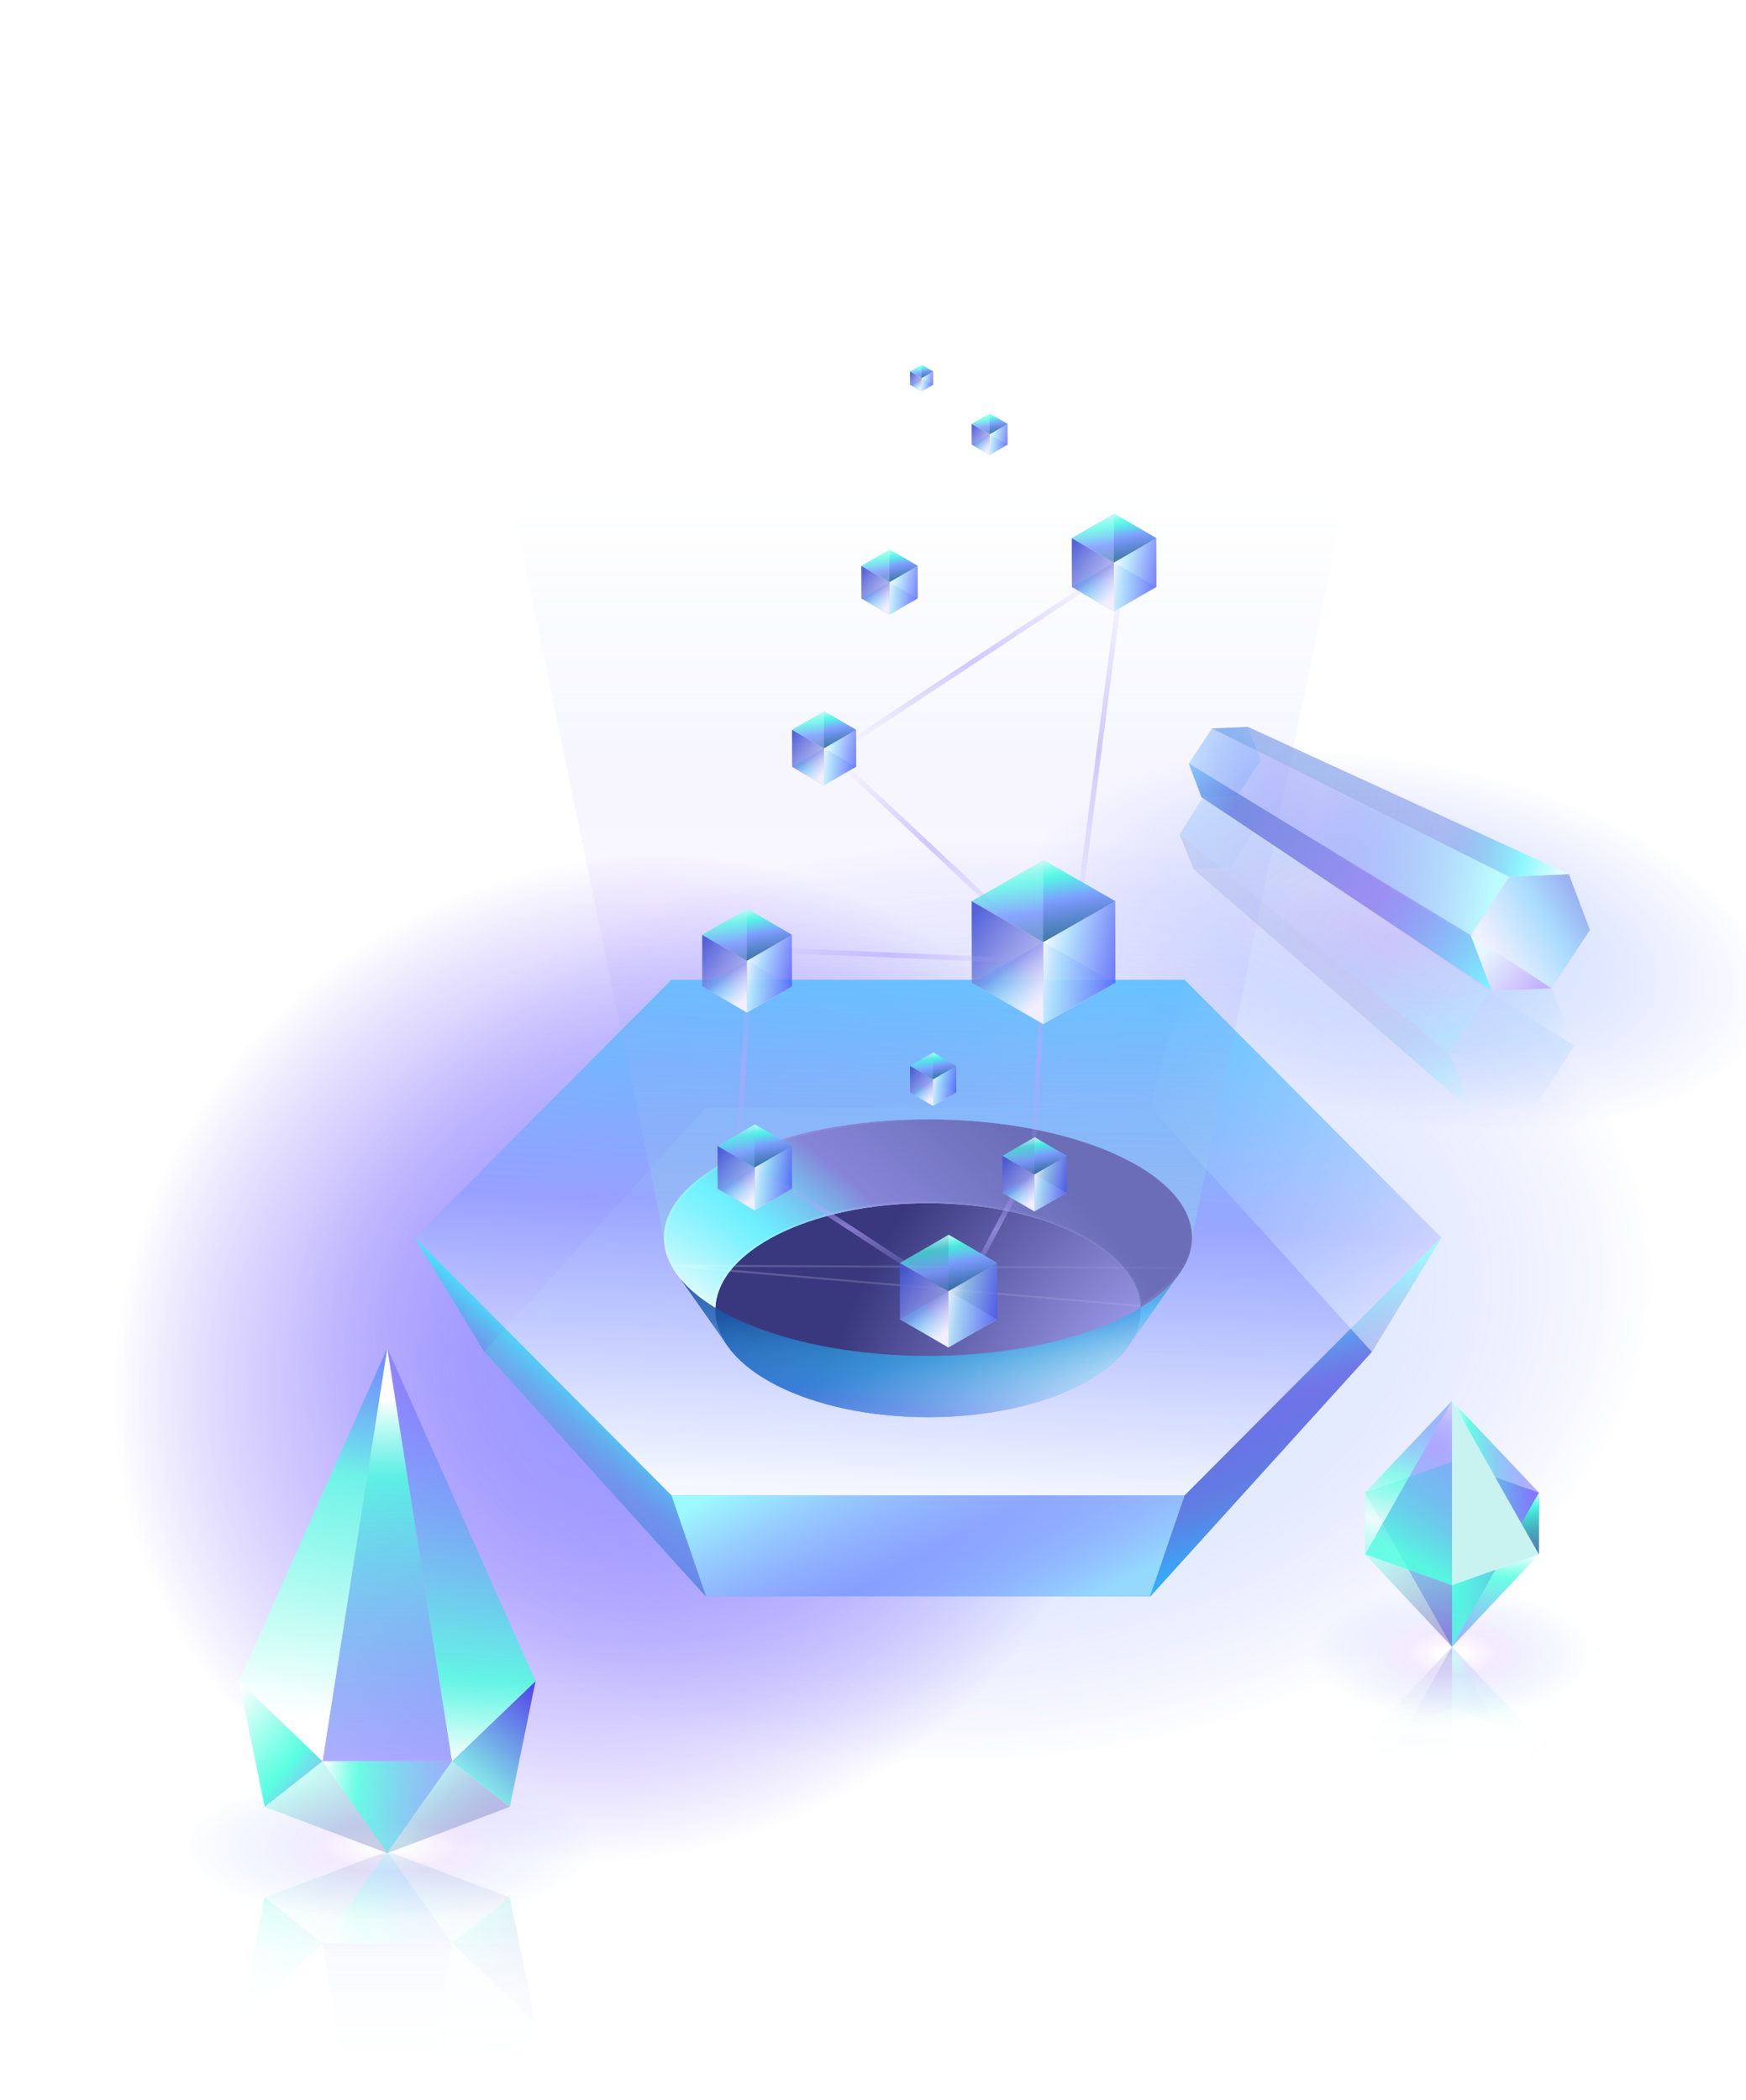 <svg width="375" height="451" viewBox="0 0 375 451" fill="none" xmlns="http://www.w3.org/2000/svg">
<g style="mix-blend-mode:multiply" opacity="0.3">
<ellipse cx="157.426" cy="157.734" rx="157.426" ry="157.734" transform="matrix(-0.784 0.62 0.866 0.5 186.241 97.663)" fill="url(#paint0_radial_787_3879)" fill-opacity="0.8"/>
</g>
<g opacity="0.2">
<path d="M319.716 212.985L311.333 226.29L316.326 238.73L329.704 237.866L338.087 224.561L333.093 212.12L319.716 212.985Z" fill="url(#paint1_linear_787_3879)"/>
<path d="M258.41 171.218L253.364 179.227L256.37 186.716L264.423 186.196L269.469 178.186L266.463 170.697L258.41 171.218Z" fill="url(#paint2_linear_787_3879)"/>
<path d="M311.339 226.289L253.375 179.227L258.421 171.218L319.722 212.982L311.339 226.289Z" fill="url(#paint3_linear_787_3879)"/>
<path d="M333.098 212.119L266.472 170.697L258.42 171.218L319.721 212.982L333.098 212.119Z" fill="url(#paint4_linear_787_3879)"/>
<path d="M319.714 212.981L338.086 224.56L333.091 212.118L319.714 212.981Z" fill="url(#paint5_linear_787_3879)"/>
<path d="M311.338 226.289L253.373 179.227L256.379 186.716L316.332 238.729L311.338 226.289Z" fill="url(#paint6_linear_787_3879)"/>
</g>
<g style="mix-blend-mode:lighten" filter="url(#filter0_f_787_3879)">
<ellipse cx="80.561" cy="38.909" rx="80.561" ry="38.909" transform="matrix(-0.982 -0.188 -0.188 0.982 387.021 178.756)" fill="url(#paint7_radial_787_3879)" fill-opacity="0.3"/>
</g>
<path d="M315.888 200.867L324.155 188.32L336.951 187.753L341.48 199.734L333.213 212.282L320.418 212.848L315.888 200.867Z" fill="url(#paint8_linear_787_3879)" fill-opacity="0.7"/>
<path d="M255.349 164.019L260.326 156.466L268.028 156.125L270.755 163.337L265.779 170.891L258.076 171.232L255.349 164.019Z" fill="url(#paint9_linear_787_3879)"/>
<path d="M324.154 188.318L260.321 156.465L255.345 164.017L315.885 200.866L324.154 188.318Z" fill="url(#paint10_linear_787_3879)"/>
<path d="M320.416 212.846L258.071 171.229L255.346 164.018L315.886 200.866L320.416 212.846Z" fill="url(#paint11_linear_787_3879)"/>
<path d="M315.885 200.866L333.213 212.28L320.416 212.846L315.885 200.866Z" fill="url(#paint12_linear_787_3879)"/>
<path d="M324.154 188.319L260.321 156.466L268.023 156.124L336.949 187.753L324.154 188.319Z" fill="url(#paint13_linear_787_3879)"/>
<g style="mix-blend-mode:lighten">
<path d="M31.645 388.522C89.326 434.849 178.521 426.421 230.868 369.699C283.216 312.976 278.892 229.438 221.211 183.111C163.53 136.785 74.334 145.212 21.987 201.935C-30.36 258.658 -26.036 342.196 31.645 388.522Z" fill="url(#paint14_radial_787_3879)" fill-opacity="0.8"/>
</g>
<g clip-path="url(#clip0_787_3879)">
<g clip-path="url(#clip1_787_3879)">
<path d="M151.657 237.789H246.982L294.645 290.374L246.982 342.969H151.647L103.985 290.374L151.657 237.789ZM199.33 304.397C224.549 304.397 245.001 294.099 245.001 281.417C245.001 268.715 224.549 258.427 199.33 258.427C174.101 258.427 153.649 268.725 153.649 281.417C153.649 294.099 174.101 304.397 199.33 304.397Z" fill="url(#paint15_linear_787_3879)"/>
<path opacity="0.9" d="M144.197 210.454H254.443L309.566 265.825L254.443 321.185H144.187L89.064 265.825L144.197 210.454ZM144.269 271.944C144.331 272.078 144.404 272.202 144.486 272.326C144.92 273.058 145.425 273.801 146.013 274.503L146.044 274.544C147.912 276.825 150.492 278.961 153.67 280.89C156.002 282.304 158.633 283.604 161.564 284.749C171.594 288.774 184.822 291.209 199.33 291.209C213.839 291.209 227.057 288.774 237.087 284.749C239.997 283.604 242.628 282.294 244.96 280.89C248.118 278.971 250.687 276.866 252.555 274.596L252.596 274.554C253.174 273.832 253.7 273.079 254.144 272.336C254.216 272.212 254.299 272.088 254.36 271.954C255.444 269.994 256.032 267.94 256.032 265.825C256.032 251.791 230.648 240.43 199.32 240.43C167.992 240.43 142.598 251.802 142.598 265.825C142.598 267.93 143.186 269.983 144.269 271.944Z" fill="url(#paint16_linear_787_3879)"/>
<path d="M254.442 321.174H144.197L151.657 342.957H246.982L254.442 321.174Z" fill="url(#paint17_linear_787_3879)"/>
<path d="M254.443 321.174L309.566 265.814L294.645 290.373L246.983 342.957L254.443 321.174Z" fill="url(#paint18_linear_787_3879)"/>
<path opacity="0.5" d="M254.443 210.454L309.566 265.814L294.645 290.373L246.983 237.789L254.443 210.454Z" fill="url(#paint19_linear_787_3879)"/>
<path d="M89.084 265.814L144.197 321.174L151.657 342.957L104.005 290.373L89.084 265.814Z" fill="url(#paint20_linear_787_3879)"/>
<path d="M153.649 281.417C153.649 294.099 174.101 304.397 199.33 304.397C224.549 304.397 245.001 294.099 245.001 281.417C245.001 268.714 224.549 258.427 199.33 258.427C174.101 258.427 153.649 268.714 153.649 281.417Z" fill="url(#paint21_radial_787_3879)"/>
<path opacity="0.45" d="M242.05 289.549C242.019 289.59 241.977 289.642 241.925 289.684L241.935 289.694L242.05 289.549Z" fill="#1C31ED"/>
<g opacity="0.8">
<path d="M146.045 274.553L155.971 288.659L156.632 289.608L156.704 289.701C163.308 298.297 179.901 304.395 199.321 304.395C218.741 304.395 235.333 298.286 241.927 289.691C241.968 289.649 242.02 289.598 242.051 289.556L242.154 289.422L242.35 289.133L252.555 274.615C250.687 276.885 248.108 279 244.961 280.909C242.629 282.323 239.997 283.623 237.087 284.769C227.057 288.793 213.829 291.228 199.331 291.228C184.823 291.228 171.604 288.793 161.564 284.769C158.634 283.623 156.002 282.313 153.67 280.909C150.492 278.959 147.923 276.833 146.045 274.553Z" fill="url(#paint22_linear_787_3879)"/>
<path d="M146.045 274.553L155.971 288.659L156.632 289.608L156.704 289.701C163.308 298.297 179.901 304.395 199.321 304.395C218.741 304.395 235.333 298.286 241.927 289.691C241.968 289.649 242.02 289.598 242.051 289.556L242.154 289.422L242.35 289.133L252.555 274.615C250.687 276.885 248.108 279 244.961 280.909C242.629 282.323 239.997 283.623 237.087 284.769C227.057 288.793 213.829 291.228 199.331 291.228C184.823 291.228 171.604 288.793 161.564 284.769C158.634 283.623 156.002 282.313 153.67 280.909C150.492 278.959 147.923 276.833 146.045 274.553Z" fill="url(#paint23_linear_787_3879)" fill-opacity="0.6"/>
</g>
<path d="M142.597 265.813C142.597 267.929 143.175 269.982 144.269 271.943C144.331 272.077 144.403 272.201 144.486 272.325C144.909 273.057 145.414 273.8 146.013 274.502L146.044 274.543C147.912 276.834 150.481 278.949 153.649 280.879C154.216 268.424 174.441 258.415 199.32 258.415C224.188 258.415 244.413 268.424 244.98 280.879C248.128 278.97 250.687 276.865 252.554 274.595L252.606 274.543C253.184 273.831 253.71 273.078 254.154 272.325C254.226 272.201 254.309 272.077 254.37 271.943C255.454 269.982 256.032 267.929 256.032 265.813C256.032 251.78 230.648 240.419 199.32 240.419C167.992 240.419 142.597 251.78 142.597 265.813Z" fill="url(#paint24_radial_787_3879)"/>
<path d="M144.456 271.848L144.452 271.841C143.374 269.908 142.807 267.889 142.807 265.813C142.807 262.373 144.363 259.08 147.207 256.069C150.053 253.057 154.18 250.335 159.296 248.045C169.528 243.465 183.678 240.629 199.32 240.629C214.961 240.629 229.109 243.465 239.338 248.045C244.453 250.335 248.579 253.057 251.423 256.069C254.267 259.08 255.822 262.373 255.822 265.813C255.822 267.889 255.255 269.908 254.187 271.841L254.183 271.848L254.18 271.855C254.141 271.941 254.094 272.017 254.042 272.103C254.02 272.139 253.997 272.177 253.973 272.218M144.456 271.848L254.154 272.325M144.456 271.848L144.459 271.855C144.516 271.977 144.582 272.091 144.66 272.208L144.661 272.208L144.667 272.22C145.085 272.943 145.583 273.675 146.172 274.366L146.173 274.366L146.181 274.376L146.209 274.414C147.999 276.608 150.445 278.647 153.461 280.517C153.926 274.316 159.169 268.783 167.275 264.788C175.546 260.712 186.855 258.205 199.32 258.205C211.779 258.205 223.086 260.712 231.356 264.788C239.461 268.783 244.704 274.316 245.169 280.518M144.456 271.848L245.169 280.518M253.973 272.218C253.973 272.219 253.973 272.219 253.973 272.219L254.154 272.325M253.973 272.218C253.973 272.218 253.973 272.218 253.973 272.218L254.154 272.325M253.973 272.218C253.537 272.959 253.019 273.701 252.45 274.403M254.154 272.325C253.71 273.078 253.184 273.831 252.606 274.543M252.45 274.403L252.458 274.395L252.606 274.543M252.45 274.403L252.406 274.446L252.399 274.454L252.392 274.462C250.602 276.637 248.165 278.666 245.169 280.518M252.45 274.403C252.448 274.405 252.445 274.408 252.443 274.411L252.606 274.543M252.606 274.543L245.169 280.518" stroke="url(#paint25_linear_787_3879)" stroke-opacity="0.2" stroke-width="0.419"/>
</g>
<path d="M94.824 34.736L142.597 265.713C142.597 251.679 167.991 240.318 199.319 240.318C230.647 240.318 256.031 251.679 256.031 265.713L303.804 34.736H94.824Z" fill="url(#paint26_linear_787_3879)"/>
<path d="M170.082 255.38L162.129 250.753L154.12 255.38L162.073 260.007L170.082 255.38Z" fill="url(#paint27_linear_787_3879)" fill-opacity="0.7"/>
<path d="M162.072 250.753L162.097 259.959L170.105 255.332L170.081 246.134L162.072 250.753Z" fill="url(#paint28_linear_787_3879)" fill-opacity="0.9"/>
<path d="M162.073 250.753L154.12 246.134L154.144 255.332L162.097 259.959L162.073 250.753Z" fill="url(#paint29_linear_787_3879)"/>
<path d="M162.073 250.753L154.12 246.134L154.144 255.332L162.097 259.959L162.073 250.753Z" fill="url(#paint30_radial_787_3879)"/>
<path d="M162.073 250.753L154.12 246.134L154.144 255.332L162.097 259.959L162.073 250.753Z" fill="url(#paint31_linear_787_3879)"/>
<path d="M162.073 250.753L154.12 246.134L154.144 255.332L162.097 259.959L162.073 250.753Z" fill="#AA8CFF" fill-opacity="0.15"/>
<path d="M170.082 246.134L162.129 241.507L154.12 246.134L162.073 250.753L170.082 246.134Z" fill="url(#paint32_linear_787_3879)"/>
<path d="M170.082 246.134L162.129 241.507L162.073 246.134V250.753L170.082 246.134Z" fill="url(#paint33_linear_787_3879)"/>
<path d="M219.164 254.185L208.691 274.03" stroke="url(#paint34_linear_787_3879)" stroke-width="1.08" stroke-linecap="round"/>
<path d="M198.217 274.028L166.246 253.082" stroke="url(#paint35_linear_787_3879)" stroke-width="1.08" stroke-linecap="round"/>
<path d="M214.172 283.387L203.752 277.324L193.257 283.387L203.678 289.45L214.172 283.387Z" fill="url(#paint36_linear_787_3879)" fill-opacity="0.7"/>
<path d="M203.678 277.325L203.709 289.388L214.204 283.324L214.172 271.272L203.678 277.325Z" fill="url(#paint37_linear_787_3879)" fill-opacity="0.9"/>
<path d="M203.677 277.325L193.257 271.272L193.288 283.324L203.709 289.388L203.677 277.325Z" fill="url(#paint38_linear_787_3879)"/>
<path d="M203.677 277.325L193.257 271.272L193.288 283.324L203.709 289.388L203.677 277.325Z" fill="url(#paint39_radial_787_3879)"/>
<path d="M203.677 277.325L193.257 271.272L193.288 283.324L203.709 289.388L203.677 277.325Z" fill="url(#paint40_linear_787_3879)"/>
<path d="M203.677 277.325L193.257 271.272L193.288 283.324L203.709 289.388L203.677 277.325Z" fill="#AA8CFF" fill-opacity="0.15"/>
<path d="M214.172 271.272L203.752 265.209L193.257 271.272L203.678 277.324L214.172 271.272Z" fill="url(#paint41_linear_787_3879)"/>
<path d="M214.172 271.272L203.752 265.209L203.678 271.272V277.324L214.172 271.272Z" fill="url(#paint42_linear_787_3879)"/>
<path d="M229.065 256.222L222.21 252.233L215.305 256.222L222.161 260.211L229.065 256.222Z" fill="url(#paint43_linear_787_3879)" fill-opacity="0.7"/>
<path d="M222.161 252.234L222.182 260.17L229.086 256.181L229.065 248.252L222.161 252.234Z" fill="url(#paint44_linear_787_3879)" fill-opacity="0.9"/>
<path d="M222.161 252.234L215.305 248.252L215.326 256.181L222.182 260.17L222.161 252.234Z" fill="url(#paint45_linear_787_3879)"/>
<path d="M222.161 252.234L215.305 248.252L215.326 256.181L222.182 260.17L222.161 252.234Z" fill="url(#paint46_radial_787_3879)"/>
<path d="M222.161 252.234L215.305 248.252L215.326 256.181L222.182 260.17L222.161 252.234Z" fill="url(#paint47_linear_787_3879)"/>
<path d="M222.161 252.234L215.305 248.252L215.326 256.181L222.182 260.17L222.161 252.234Z" fill="#AA8CFF" fill-opacity="0.15"/>
<path d="M229.065 248.252L222.21 244.263L215.305 248.252L222.161 252.234L229.065 248.252Z" fill="url(#paint48_linear_787_3879)"/>
<path d="M229.065 248.252L222.21 244.263L222.161 248.252V252.234L229.065 248.252Z" fill="url(#paint49_linear_787_3879)"/>
<path d="M240.664 125.748L231.293 197.959" stroke="url(#paint50_linear_787_3879)" stroke-width="1.08" stroke-linecap="round"/>
<path d="M248.353 126.1L239.303 120.835L230.189 126.1L239.239 131.365L248.353 126.1Z" fill="url(#paint51_linear_787_3879)" fill-opacity="0.7"/>
<path d="M239.239 120.835L239.266 131.311L248.38 126.046L248.352 115.579L239.239 120.835Z" fill="url(#paint52_linear_787_3879)" fill-opacity="0.9"/>
<path d="M239.239 120.835L230.189 115.579L230.217 126.046L239.266 131.311L239.239 120.835Z" fill="url(#paint53_linear_787_3879)"/>
<path d="M239.239 120.835L230.189 115.579L230.217 126.046L239.266 131.311L239.239 120.835Z" fill="url(#paint54_radial_787_3879)"/>
<path d="M239.239 120.835L230.189 115.579L230.217 126.046L239.266 131.311L239.239 120.835Z" fill="url(#paint55_linear_787_3879)"/>
<path d="M239.239 120.835L230.189 115.579L230.217 126.046L239.266 131.311L239.239 120.835Z" fill="#AA8CFF" fill-opacity="0.15"/>
<path d="M248.353 115.579L239.303 110.314L230.189 115.579L239.239 120.835L248.353 115.579Z" fill="url(#paint56_linear_787_3879)"/>
<path d="M248.353 115.579L239.303 110.314L239.239 115.579V120.835L248.353 115.579Z" fill="url(#paint57_linear_787_3879)"/>
<path d="M160.735 211.741L158.53 248.673" stroke="url(#paint58_linear_787_3879)" stroke-width="1.08" stroke-linecap="round"/>
<path d="M224.125 208.984L221.921 248.121" stroke="url(#paint59_linear_787_3879)" stroke-width="1.08" stroke-linecap="round"/>
<path d="M216.959 197.959L181.129 164.334" stroke="url(#paint60_linear_787_3879)" stroke-width="1.08" stroke-linecap="round"/>
<path d="M236.252 124.095L181.13 160.476" stroke="url(#paint61_linear_787_3879)" stroke-width="1.08" stroke-linecap="round"/>
<path d="M205.369 234.684L200.433 231.812L195.462 234.684L200.398 237.556L205.369 234.684Z" fill="url(#paint62_linear_787_3879)" fill-opacity="0.7"/>
<path d="M200.398 231.812L200.413 237.526L205.384 234.655L205.369 228.946L200.398 231.812Z" fill="url(#paint63_linear_787_3879)" fill-opacity="0.9"/>
<path d="M200.398 231.812L195.461 228.946L195.476 234.655L200.413 237.526L200.398 231.812Z" fill="url(#paint64_linear_787_3879)"/>
<path d="M200.398 231.812L195.461 228.946L195.476 234.655L200.413 237.526L200.398 231.812Z" fill="url(#paint65_radial_787_3879)"/>
<path d="M200.398 231.812L195.461 228.946L195.476 234.655L200.413 237.526L200.398 231.812Z" fill="url(#paint66_linear_787_3879)"/>
<path d="M200.398 231.812L195.461 228.946L195.476 234.655L200.413 237.526L200.398 231.812Z" fill="#AA8CFF" fill-opacity="0.15"/>
<path d="M205.369 228.945L200.433 226.073L195.462 228.945L200.398 231.812L205.369 228.945Z" fill="url(#paint67_linear_787_3879)"/>
<path d="M205.369 228.945L200.433 226.073L200.398 228.945V231.812L205.369 228.945Z" fill="url(#paint68_linear_787_3879)"/>
<path d="M239.513 211.185L224.156 202.361L208.691 211.185L224.048 220.008L239.513 211.185Z" fill="url(#paint69_linear_787_3879)" fill-opacity="0.7"/>
<path d="M224.048 202.362L224.094 219.917L239.56 211.094L239.513 193.554L224.048 202.362Z" fill="url(#paint70_linear_787_3879)" fill-opacity="0.9"/>
<path d="M224.047 202.362L208.69 193.554L208.737 211.094L224.094 219.917L224.047 202.362Z" fill="url(#paint71_linear_787_3879)"/>
<path d="M224.047 202.362L208.69 193.554L208.737 211.094L224.094 219.917L224.047 202.362Z" fill="url(#paint72_radial_787_3879)"/>
<path d="M224.047 202.362L208.69 193.554L208.737 211.094L224.094 219.917L224.047 202.362Z" fill="url(#paint73_linear_787_3879)"/>
<path d="M224.047 202.362L208.69 193.554L208.737 211.094L224.094 219.917L224.047 202.362Z" fill="#AA8CFF" fill-opacity="0.15"/>
<path d="M239.513 193.553L224.156 184.73L208.691 193.553L224.048 202.361L239.513 193.553Z" fill="url(#paint74_linear_787_3879)"/>
<path d="M239.513 193.553L224.156 184.73L224.048 193.553V202.361L239.513 193.553Z" fill="url(#paint75_linear_787_3879)"/>
<path d="M183.865 164.718L177.009 160.73L170.105 164.718L176.961 168.707L183.865 164.718Z" fill="url(#paint76_linear_787_3879)" fill-opacity="0.7"/>
<path d="M176.961 160.73L176.981 168.666L183.886 164.677L183.865 156.748L176.961 160.73Z" fill="url(#paint77_linear_787_3879)" fill-opacity="0.9"/>
<path d="M176.961 160.73L170.105 156.748L170.126 164.677L176.981 168.666L176.961 160.73Z" fill="url(#paint78_linear_787_3879)"/>
<path d="M176.961 160.73L170.105 156.748L170.126 164.677L176.981 168.666L176.961 160.73Z" fill="url(#paint79_radial_787_3879)"/>
<path d="M176.961 160.73L170.105 156.748L170.126 164.677L176.981 168.666L176.961 160.73Z" fill="url(#paint80_linear_787_3879)"/>
<path d="M176.961 160.73L170.105 156.748L170.126 164.677L176.981 168.666L176.961 160.73Z" fill="#AA8CFF" fill-opacity="0.15"/>
<path d="M183.865 156.748L177.009 152.759L170.105 156.748L176.961 160.73L183.865 156.748Z" fill="url(#paint81_linear_787_3879)"/>
<path d="M183.865 156.748L177.009 152.759L176.961 156.748V160.73L183.865 156.748Z" fill="url(#paint82_linear_787_3879)"/>
<path d="M197.097 128.557L191.064 125.046L184.988 128.557L191.021 132.067L197.097 128.557Z" fill="url(#paint83_linear_787_3879)" fill-opacity="0.7"/>
<path d="M191.021 125.047L191.04 132.03L197.115 128.52L197.097 121.543L191.021 125.047Z" fill="url(#paint84_linear_787_3879)" fill-opacity="0.9"/>
<path d="M191.021 125.047L184.988 121.543L185.006 128.52L191.04 132.03L191.021 125.047Z" fill="url(#paint85_linear_787_3879)"/>
<path d="M191.021 125.047L184.988 121.543L185.006 128.52L191.04 132.03L191.021 125.047Z" fill="url(#paint86_radial_787_3879)"/>
<path d="M191.021 125.047L184.988 121.543L185.006 128.52L191.04 132.03L191.021 125.047Z" fill="url(#paint87_linear_787_3879)"/>
<path d="M191.021 125.047L184.988 121.543L185.006 128.52L191.04 132.03L191.021 125.047Z" fill="#AA8CFF" fill-opacity="0.15"/>
<path d="M197.097 121.542L191.064 118.032L184.988 121.542L191.021 125.046L197.097 121.542Z" fill="url(#paint88_linear_787_3879)"/>
<path d="M197.097 121.542L191.064 118.032L191.021 121.542V125.046L197.097 121.542Z" fill="url(#paint89_linear_787_3879)"/>
<path d="M216.397 95.513L212.558 93.279L208.692 95.513L212.531 97.747L216.397 95.513Z" fill="url(#paint90_linear_787_3879)" fill-opacity="0.7"/>
<path d="M212.531 93.279L212.543 97.724L216.409 95.49L216.398 91.049L212.531 93.279Z" fill="url(#paint91_linear_787_3879)" fill-opacity="0.9"/>
<path d="M212.531 93.279L208.692 91.049L208.704 95.49L212.543 97.724L212.531 93.279Z" fill="url(#paint92_linear_787_3879)"/>
<path d="M212.531 93.279L208.692 91.049L208.704 95.49L212.543 97.724L212.531 93.279Z" fill="url(#paint93_radial_787_3879)"/>
<path d="M212.531 93.279L208.692 91.049L208.704 95.49L212.543 97.724L212.531 93.279Z" fill="url(#paint94_linear_787_3879)"/>
<path d="M212.531 93.279L208.692 91.049L208.704 95.49L212.543 97.724L212.531 93.279Z" fill="#AA8CFF" fill-opacity="0.15"/>
<path d="M216.397 91.049L212.558 88.816L208.692 91.049L212.531 93.279L216.397 91.049Z" fill="url(#paint95_linear_787_3879)"/>
<path d="M216.397 91.049L212.558 88.816L212.531 91.049V93.279L216.397 91.049Z" fill="url(#paint96_linear_787_3879)"/>
<path d="M200.415 82.648L197.947 81.212L195.461 82.648L197.93 84.084L200.415 82.648Z" fill="url(#paint97_linear_787_3879)" fill-opacity="0.7"/>
<path d="M197.929 81.212L197.937 84.069L200.422 82.633L200.415 79.779L197.929 81.212Z" fill="url(#paint98_linear_787_3879)" fill-opacity="0.9"/>
<path d="M197.93 81.212L195.461 79.779L195.469 82.633L197.937 84.069L197.93 81.212Z" fill="url(#paint99_linear_787_3879)"/>
<path d="M197.93 81.212L195.461 79.779L195.469 82.633L197.937 84.069L197.93 81.212Z" fill="url(#paint100_radial_787_3879)"/>
<path d="M197.93 81.212L195.461 79.779L195.469 82.633L197.937 84.069L197.93 81.212Z" fill="url(#paint101_linear_787_3879)"/>
<path d="M197.93 81.212L195.461 79.779L195.469 82.633L197.937 84.069L197.93 81.212Z" fill="#AA8CFF" fill-opacity="0.15"/>
<path d="M200.415 79.779L197.947 78.343L195.461 79.779L197.93 81.212L200.415 79.779Z" fill="url(#paint102_linear_787_3879)"/>
<path d="M200.415 79.779L197.947 78.343L197.93 79.779V81.212L200.415 79.779Z" fill="url(#paint103_linear_787_3879)"/>
<path d="M216.96 206.228L165.145 204.023" stroke="url(#paint104_linear_787_3879)" stroke-width="1.08" stroke-linecap="round"/>
<path d="M170.077 211.946L160.479 206.362L150.813 211.946L160.411 217.53L170.077 211.946Z" fill="url(#paint105_linear_787_3879)" fill-opacity="0.7"/>
<path d="M160.41 206.362L160.44 217.472L170.105 211.888L170.076 200.787L160.41 206.362Z" fill="url(#paint106_linear_787_3879)" fill-opacity="0.9"/>
<path d="M160.41 206.362L150.812 200.787L150.841 211.888L160.439 217.472L160.41 206.362Z" fill="url(#paint107_linear_787_3879)"/>
<path d="M160.41 206.362L150.812 200.787L150.841 211.888L160.439 217.472L160.41 206.362Z" fill="url(#paint108_radial_787_3879)"/>
<path d="M160.41 206.362L150.812 200.787L150.841 211.888L160.439 217.472L160.41 206.362Z" fill="url(#paint109_linear_787_3879)"/>
<path d="M160.41 206.362L150.812 200.787L150.841 211.888L160.439 217.472L160.41 206.362Z" fill="#AA8CFF" fill-opacity="0.15"/>
<path d="M170.077 200.787L160.479 195.203L150.813 200.787L160.411 206.362L170.077 200.787Z" fill="url(#paint110_linear_787_3879)"/>
<path d="M170.077 200.787L160.479 195.203L160.411 200.787V206.362L170.077 200.787Z" fill="url(#paint111_linear_787_3879)"/>
</g>
<mask id="mask0_787_3879" style="mask-type:alpha" maskUnits="userSpaceOnUse" x="51" y="397" width="65" height="54">
<rect opacity="0.5" width="63.698" height="52.715" transform="matrix(-1 0 0 1 115.034 397.827)" fill="url(#paint112_linear_787_3879)"/>
</mask>
<g mask="url(#mask0_787_3879)">
<path d="M97.085 417.361L69.269 417.361L83.178 397.609L97.085 417.361Z" fill="url(#paint113_linear_787_3879)"/>
<path d="M97.085 417.367L69.269 417.367L83.178 506.093L97.085 417.367Z" fill="url(#paint114_linear_787_3879)"/>
<path d="M56.863 407.558L69.271 417.361L83.181 397.609L56.863 407.558Z" fill="url(#paint115_linear_787_3879)" fill-opacity="0.5"/>
<path d="M109.502 407.558L97.094 417.361L83.184 397.609L109.502 407.558Z" fill="url(#paint116_linear_787_3879)" fill-opacity="0.5"/>
<path d="M56.865 407.562L69.273 417.365L51.334 434.563L56.865 407.562Z" fill="url(#paint117_linear_787_3879)"/>
<path d="M109.499 407.562L97.091 417.365L115.03 434.563L109.499 407.562Z" fill="url(#paint118_linear_787_3879)"/>
<path d="M83.183 506.095L69.273 417.368L51.334 434.566L83.183 506.095Z" fill="url(#paint119_linear_787_3879)"/>
<path d="M83.185 506.095L97.095 417.368L115.034 434.566L83.185 506.095Z" fill="url(#paint120_linear_787_3879)"/>
</g>
<g style="mix-blend-mode:lighten" opacity="0.3">
<ellipse cx="44.588" cy="15.924" rx="44.588" ry="15.924" transform="matrix(-1 0 0 1 128.268 380.669)" fill="url(#paint121_radial_787_3879)" fill-opacity="0.6"/>
</g>
<path d="M97.085 378.277L69.269 378.277L83.178 398.029L97.085 378.277Z" fill="url(#paint122_linear_787_3879)"/>
<path d="M97.085 378.272L69.269 378.272L83.178 289.546L97.085 378.272Z" fill="url(#paint123_linear_787_3879)"/>
<path d="M56.864 388.08L69.272 378.277L83.182 398.029L56.864 388.08Z" fill="url(#paint124_linear_787_3879)" fill-opacity="0.5"/>
<path d="M109.502 388.08L97.094 378.277L83.184 398.029L109.502 388.08Z" fill="url(#paint125_linear_787_3879)" fill-opacity="0.5"/>
<path d="M56.865 388.077L69.273 378.275L51.334 361.076L56.865 388.077Z" fill="url(#paint126_linear_787_3879)"/>
<path d="M109.499 388.077L97.091 378.275L115.03 361.076L109.499 388.077Z" fill="url(#paint127_linear_787_3879)"/>
<path d="M83.183 289.544L69.273 378.271L51.334 361.073L83.183 289.544Z" fill="url(#paint128_linear_787_3879)"/>
<path d="M83.185 289.544L97.095 378.271L115.034 361.073L83.185 289.544Z" fill="url(#paint129_linear_787_3879)"/>
<mask id="mask1_787_3879" style="mask-type:alpha" maskUnits="userSpaceOnUse" x="293" y="353" width="38" height="32">
<rect opacity="0.5" width="37.334" height="30.897" transform="matrix(-1 0 0 1 330.522 353.666)" fill="url(#paint130_linear_787_3879)"/>
</mask>
<g mask="url(#mask1_787_3879)">
<path d="M311.863 353.684V366.928L293.196 373.55L311.863 353.684Z" fill="url(#paint131_linear_787_3879)" fill-opacity="0.5"/>
<path d="M311.855 353.684V366.928L330.522 373.55L311.855 353.684Z" fill="url(#paint132_linear_787_3879)"/>
<path opacity="0.8" d="M311.855 353.678V393.411L330.522 386.789L311.855 353.678Z" fill="url(#paint133_linear_787_3879)"/>
<path opacity="0.6" d="M311.862 353.678V393.411L293.195 386.789L311.862 353.678Z" fill="url(#paint134_linear_787_3879)"/>
<path d="M311.862 406.51V366.922L293.195 373.544L311.862 406.51Z" fill="url(#paint135_linear_787_3879)"/>
<path d="M311.855 406.51V366.922L330.522 373.544L311.855 406.51Z" fill="#C9F3F1"/>
<path d="M311.855 406.51L330.522 386.788V373.544L311.855 406.51Z" fill="url(#paint136_linear_787_3879)"/>
<path opacity="0.8" d="M311.862 406.51L293.195 386.788V373.544L311.862 406.51Z" fill="url(#paint137_linear_787_3879)"/>
<path d="M326.783 380.152L330.522 386.787V373.543L326.783 380.152Z" fill="url(#paint138_linear_787_3879)"/>
</g>
<g style="mix-blend-mode:lighten" opacity="0.3">
<ellipse cx="30.254" cy="14.376" rx="30.254" ry="14.376" transform="matrix(-1 0 0 1 342.109 340.786)" fill="url(#paint139_radial_787_3879)" fill-opacity="0.6"/>
</g>
<path d="M311.859 353.715V340.471L293.192 333.849L311.859 353.715Z" fill="url(#paint140_linear_787_3879)" fill-opacity="0.5"/>
<path d="M311.851 353.715V340.471L330.518 333.849L311.851 353.715Z" fill="url(#paint141_linear_787_3879)"/>
<path opacity="0.8" d="M311.851 353.723V313.99L330.518 320.612L311.851 353.723Z" fill="url(#paint142_linear_787_3879)"/>
<path opacity="0.6" d="M311.859 353.723V313.99L293.192 320.612L311.859 353.723Z" fill="url(#paint143_linear_787_3879)"/>
<path d="M311.859 300.889V340.477L293.192 333.855L311.859 300.889Z" fill="url(#paint144_linear_787_3879)"/>
<path d="M311.851 300.889V340.477L330.519 333.855L311.851 300.889Z" fill="#C9F3F1"/>
<path d="M311.872 300.889L330.54 320.611V333.855L311.872 300.889Z" fill="url(#paint145_linear_787_3879)"/>
<path opacity="0.8" d="M311.859 300.889L293.192 320.611V333.855L311.859 300.889Z" fill="url(#paint146_linear_787_3879)"/>
<path d="M326.779 327.247L330.518 320.612V333.856L326.779 327.247Z" fill="url(#paint147_linear_787_3879)"/>
<defs>
<filter id="filter0_f_787_3879" x="210.31" y="149.904" width="180.544" height="103.846" filterUnits="userSpaceOnUse" color-interpolation-filters="sRGB">
<feFlood flood-opacity="0" result="BackgroundImageFix"/>
<feBlend mode="normal" in="SourceGraphic" in2="BackgroundImageFix" result="shape"/>
<feGaussianBlur stdDeviation="5.402" result="effect1_foregroundBlur_787_3879"/>
</filter>
<radialGradient id="paint0_radial_787_3879" cx="0" cy="0" r="1" gradientUnits="userSpaceOnUse" gradientTransform="translate(157.426 168.914) rotate(81.031) scale(125.303 125.309)">
<stop offset="0.073" stop-color="white"/>
<stop offset="0.508" stop-color="#73A2FF" stop-opacity="0.9"/>
<stop offset="1" stop-color="#0E26FF" stop-opacity="0"/>
</radialGradient>
<linearGradient id="paint1_linear_787_3879" x1="321.323" y1="240.88" x2="323.31" y2="211.808" gradientUnits="userSpaceOnUse">
<stop stop-color="white"/>
<stop offset="0.51" stop-color="#96CDFF"/>
<stop offset="1" stop-color="#4AC9FF"/>
</linearGradient>
<linearGradient id="paint2_linear_787_3879" x1="256.37" y1="186.716" x2="266.463" y2="170.697" gradientUnits="userSpaceOnUse">
<stop stop-color="#8DEBFF"/>
<stop offset="1" stop-color="#5484FF"/>
</linearGradient>
<linearGradient id="paint3_linear_787_3879" x1="268.415" y1="152.506" x2="314.645" y2="220.425" gradientUnits="userSpaceOnUse">
<stop offset="0.094" stop-color="#2FB4FF"/>
<stop offset="0.484" stop-color="#181EAD" stop-opacity="0.4"/>
<stop offset="0.999" stop-color="#40F4FF"/>
</linearGradient>
<linearGradient id="paint4_linear_787_3879" x1="257.796" y1="170.034" x2="333.099" y2="212.118" gradientUnits="userSpaceOnUse">
<stop stop-color="#2FB4FF"/>
<stop offset="0.163" stop-color="#1C348A" stop-opacity="0.8"/>
<stop offset="0.615" stop-color="#2D18AD" stop-opacity="0.6"/>
<stop offset="1" stop-color="#40F4FF"/>
</linearGradient>
<linearGradient id="paint5_linear_787_3879" x1="337.956" y1="221.351" x2="319.714" y2="212.981" gradientUnits="userSpaceOnUse">
<stop stop-color="white"/>
<stop offset="1" stop-color="#8AEAFF" stop-opacity="0"/>
</linearGradient>
<linearGradient id="paint6_linear_787_3879" x1="268.414" y1="152.506" x2="325.061" y2="234.129" gradientUnits="userSpaceOnUse">
<stop stop-color="#124593" stop-opacity="0.7"/>
<stop offset="0.694" stop-color="#1C348A" stop-opacity="0.5"/>
<stop offset="0.88" stop-color="#40F4FF"/>
<stop offset="1" stop-color="white"/>
</linearGradient>
<radialGradient id="paint7_radial_787_3879" cx="0" cy="0" r="1" gradientUnits="userSpaceOnUse" gradientTransform="translate(80.561 38.909) rotate(90) scale(38.909 80.561)">
<stop offset="0.042" stop-color="#9773FF"/>
<stop offset="0.5" stop-color="#739AFF" stop-opacity="0.8"/>
<stop offset="1" stop-color="#6978FF" stop-opacity="0"/>
</radialGradient>
<linearGradient id="paint8_linear_787_3879" x1="341.577" y1="185.373" x2="310.11" y2="204.808" gradientUnits="userSpaceOnUse">
<stop stop-color="#686FE0"/>
<stop offset="0.396" stop-color="#96D9FF"/>
<stop offset="0.776" stop-color="#FCFBFF"/>
<stop offset="1" stop-color="#4AC9FF"/>
</linearGradient>
<linearGradient id="paint9_linear_787_3879" x1="268.028" y1="156.125" x2="258.076" y2="171.232" gradientUnits="userSpaceOnUse">
<stop stop-color="#CBF6FF"/>
<stop offset="1" stop-color="#93B1FF"/>
</linearGradient>
<linearGradient id="paint10_linear_787_3879" x1="243.009" y1="180.101" x2="320.357" y2="193.509" gradientUnits="userSpaceOnUse">
<stop offset="0.094" stop-color="#CEEDFF"/>
<stop offset="0.484" stop-color="#7B80F5" stop-opacity="0.4"/>
<stop offset="0.999" stop-color="#BDFBFF"/>
</linearGradient>
<linearGradient id="paint11_linear_787_3879" x1="254.069" y1="163.942" x2="320.416" y2="212.846" gradientUnits="userSpaceOnUse">
<stop stop-color="#8AD5FF"/>
<stop offset="0.177" stop-color="#617CDB" stop-opacity="0.8"/>
<stop offset="0.615" stop-color="#7C6AEF" stop-opacity="0.6"/>
<stop offset="1" stop-color="#7CF7FF"/>
</linearGradient>
<linearGradient id="paint12_linear_787_3879" x1="330.369" y1="213.433" x2="315.885" y2="200.866" gradientUnits="userSpaceOnUse">
<stop stop-color="#C4AFFF"/>
<stop offset="0.746" stop-color="#E6F5FF"/>
<stop offset="1" stop-color="#E9FBFF"/>
</linearGradient>
<linearGradient id="paint13_linear_787_3879" x1="243.009" y1="180.102" x2="336.394" y2="197.164" gradientUnits="userSpaceOnUse">
<stop stop-color="#73A1E7" stop-opacity="0.7"/>
<stop offset="0.694" stop-color="#6D87E2" stop-opacity="0.5"/>
<stop offset="0.88" stop-color="#8DF8FF"/>
<stop offset="1" stop-color="white"/>
</linearGradient>
<radialGradient id="paint14_radial_787_3879" cx="0" cy="0" r="1" gradientUnits="userSpaceOnUse" gradientTransform="translate(133.831 291.762) rotate(48.222) scale(105.353 112.1)">
<stop offset="0.073" stop-color="#8785FF"/>
<stop offset="1" stop-color="#3E0EFF" stop-opacity="0"/>
</radialGradient>
<linearGradient id="paint15_linear_787_3879" x1="199.315" y1="237.789" x2="199.315" y2="342.969" gradientUnits="userSpaceOnUse">
<stop stop-color="#C1F4FF"/>
<stop offset="1" stop-color="#7A9FFF"/>
</linearGradient>
<linearGradient id="paint16_linear_787_3879" x1="142.819" y1="317.944" x2="148.605" y2="200.41" gradientUnits="userSpaceOnUse">
<stop stop-color="white"/>
<stop offset="0.51" stop-color="#96A0FF"/>
<stop offset="1" stop-color="#4AC9FF"/>
</linearGradient>
<linearGradient id="paint17_linear_787_3879" x1="214.203" y1="360.663" x2="184.665" y2="304.581" gradientUnits="userSpaceOnUse">
<stop offset="0.094" stop-color="#95D9FF"/>
<stop offset="0.484" stop-color="#989CFF" stop-opacity="0.4"/>
<stop offset="0.999" stop-color="#9DF9FF"/>
</linearGradient>
<linearGradient id="paint18_linear_787_3879" x1="278.146" y1="331.449" x2="261.46" y2="285.054" gradientUnits="userSpaceOnUse">
<stop stop-color="#2FB4FF"/>
<stop offset="0.287" stop-color="#5673DB" stop-opacity="0.8"/>
<stop offset="0.615" stop-color="#5540D7" stop-opacity="0.6"/>
<stop offset="1" stop-color="#40F4FF"/>
</linearGradient>
<linearGradient id="paint19_linear_787_3879" x1="299.917" y1="290.373" x2="226.879" y2="261.745" gradientUnits="userSpaceOnUse">
<stop stop-color="white"/>
<stop offset="1" stop-color="#8AEAFF" stop-opacity="0"/>
</linearGradient>
<linearGradient id="paint20_linear_787_3879" x1="111.399" y1="351.017" x2="150.394" y2="306.442" gradientUnits="userSpaceOnUse">
<stop stop-color="#2C65BB" stop-opacity="0.7"/>
<stop offset="0.637" stop-color="#5A75D8" stop-opacity="0.5"/>
<stop offset="0.856" stop-color="#40F4FF"/>
<stop offset="1" stop-color="white"/>
</linearGradient>
<radialGradient id="paint21_radial_787_3879" cx="0" cy="0" r="1" gradientUnits="userSpaceOnUse" gradientTransform="translate(245.883 301.363) rotate(-151.684) scale(65.76 99.219)">
<stop stop-color="#B0AEFF"/>
<stop offset="1" stop-color="#39387E"/>
</radialGradient>
<linearGradient id="paint22_linear_787_3879" x1="149.212" y1="284.61" x2="156.582" y2="317.329" gradientUnits="userSpaceOnUse">
<stop stop-color="#0A3892"/>
<stop offset="0.536" stop-color="#29B2ED" stop-opacity="0.8"/>
<stop offset="0.968" stop-color="white"/>
</linearGradient>
<linearGradient id="paint23_linear_787_3879" x1="167.541" y1="305.912" x2="172.352" y2="275.021" gradientUnits="userSpaceOnUse">
<stop offset="0.235" stop-color="#4383FF"/>
<stop offset="1" stop-color="#43FFF4" stop-opacity="0"/>
</linearGradient>
<radialGradient id="paint24_radial_787_3879" cx="0" cy="0" r="1" gradientUnits="userSpaceOnUse" gradientTransform="translate(149.832 284.379) rotate(-49.783) scale(83.096 193.371)">
<stop stop-color="white"/>
<stop offset="0.298" stop-color="#56F5FF" stop-opacity="0.74"/>
<stop offset="0.538" stop-color="#8684D8"/>
<stop offset="0.914" stop-color="#6B6EB7"/>
</radialGradient>
<linearGradient id="paint25_linear_787_3879" x1="164.673" y1="276.861" x2="184.968" y2="232.286" gradientUnits="userSpaceOnUse">
<stop stop-color="white"/>
<stop offset="1" stop-color="white" stop-opacity="0"/>
</linearGradient>
<linearGradient id="paint26_linear_787_3879" x1="199.524" y1="41.841" x2="199.524" y2="311.576" gradientUnits="userSpaceOnUse">
<stop stop-color="#84B5FF" stop-opacity="0"/>
<stop offset="0.24" stop-color="#84A6FF" stop-opacity="0"/>
<stop offset="0.438" stop-color="#8684FF" stop-opacity="0.07"/>
<stop offset="0.589" stop-color="#AB84FF" stop-opacity="0.07"/>
<stop offset="0.889" stop-color="#84FFD3" stop-opacity="0.42"/>
<stop offset="1" stop-color="#EBDBFF" stop-opacity="0.56"/>
</linearGradient>
<linearGradient id="paint27_linear_787_3879" x1="160.448" y1="248.96" x2="162.198" y2="259.299" gradientUnits="userSpaceOnUse">
<stop stop-color="#6587FF"/>
<stop offset="1" stop-color="#D8E0FF" stop-opacity="0.9"/>
</linearGradient>
<linearGradient id="paint28_linear_787_3879" x1="169.951" y1="255.362" x2="161.387" y2="253.713" gradientUnits="userSpaceOnUse">
<stop offset="0.034" stop-color="#4B5CFA" stop-opacity="0.8"/>
<stop offset="0.698" stop-color="#A6E2FC" stop-opacity="0.8"/>
<stop offset="1" stop-color="white"/>
</linearGradient>
<linearGradient id="paint29_linear_787_3879" x1="153.862" y1="248.176" x2="167.152" y2="257.747" gradientUnits="userSpaceOnUse">
<stop stop-color="#324BCC" stop-opacity="0.9"/>
<stop offset="1" stop-color="white" stop-opacity="0.63"/>
</linearGradient>
<radialGradient id="paint30_radial_787_3879" cx="0" cy="0" r="1" gradientUnits="userSpaceOnUse" gradientTransform="translate(157.979 262.963) rotate(-90) scale(10.321 6.251)">
<stop stop-color="#00F0FF"/>
<stop offset="1" stop-color="#00F0FF" stop-opacity="0"/>
</radialGradient>
<linearGradient id="paint31_linear_787_3879" x1="160.788" y1="258.278" x2="157.598" y2="253.952" gradientUnits="userSpaceOnUse">
<stop stop-color="white"/>
<stop offset="1" stop-color="white" stop-opacity="0"/>
</linearGradient>
<linearGradient id="paint32_linear_787_3879" x1="154.12" y1="241.507" x2="156.034" y2="254.829" gradientUnits="userSpaceOnUse">
<stop stop-color="white"/>
<stop offset="0.25" stop-color="#46F9E3" stop-opacity="0.69"/>
<stop offset="0.512" stop-color="#7C99FF" stop-opacity="0.869"/>
<stop offset="1" stop-color="#0F5D76" stop-opacity="0.6"/>
</linearGradient>
<linearGradient id="paint33_linear_787_3879" x1="154.731" y1="241.856" x2="156.646" y2="252.969" gradientUnits="userSpaceOnUse">
<stop stop-color="white"/>
<stop offset="0.25" stop-color="#46F9E3" stop-opacity="0.69"/>
<stop offset="0.495" stop-color="#7C99FF" stop-opacity="0.869"/>
<stop offset="1" stop-color="#0F5D76" stop-opacity="0.6"/>
</linearGradient>
<linearGradient id="paint34_linear_787_3879" x1="208.691" y1="274.03" x2="208.827" y2="253.332" gradientUnits="userSpaceOnUse">
<stop stop-color="#B7A6FF" stop-opacity="0"/>
<stop offset="0.484" stop-color="#B7A6FF" stop-opacity="0.59"/>
<stop offset="1" stop-color="#B7A6FF" stop-opacity="0"/>
</linearGradient>
<linearGradient id="paint35_linear_787_3879" x1="166.246" y1="253.082" x2="166.296" y2="274.929" gradientUnits="userSpaceOnUse">
<stop stop-color="#B7A6FF" stop-opacity="0"/>
<stop offset="0.484" stop-color="#B7A6FF" stop-opacity="0.59"/>
<stop offset="1" stop-color="#B7A6FF" stop-opacity="0"/>
</linearGradient>
<linearGradient id="paint36_linear_787_3879" x1="201.549" y1="274.976" x2="203.843" y2="288.523" gradientUnits="userSpaceOnUse">
<stop stop-color="#6587FF"/>
<stop offset="1" stop-color="#D8E0FF" stop-opacity="0.9"/>
</linearGradient>
<linearGradient id="paint37_linear_787_3879" x1="214.002" y1="283.365" x2="202.78" y2="281.204" gradientUnits="userSpaceOnUse">
<stop offset="0.034" stop-color="#4B5CFA" stop-opacity="0.8"/>
<stop offset="0.698" stop-color="#A6E2FC" stop-opacity="0.8"/>
<stop offset="1" stop-color="white"/>
</linearGradient>
<linearGradient id="paint38_linear_787_3879" x1="192.919" y1="273.948" x2="210.334" y2="286.49" gradientUnits="userSpaceOnUse">
<stop stop-color="#324BCC" stop-opacity="0.9"/>
<stop offset="1" stop-color="white" stop-opacity="0.63"/>
</linearGradient>
<radialGradient id="paint39_radial_787_3879" cx="0" cy="0" r="1" gradientUnits="userSpaceOnUse" gradientTransform="translate(198.314 293.324) rotate(-90) scale(13.524 8.191)">
<stop stop-color="#00F0FF"/>
<stop offset="1" stop-color="#00F0FF" stop-opacity="0"/>
</radialGradient>
<linearGradient id="paint40_linear_787_3879" x1="201.995" y1="287.185" x2="197.814" y2="281.517" gradientUnits="userSpaceOnUse">
<stop stop-color="white"/>
<stop offset="1" stop-color="white" stop-opacity="0"/>
</linearGradient>
<linearGradient id="paint41_linear_787_3879" x1="193.257" y1="265.209" x2="195.765" y2="282.666" gradientUnits="userSpaceOnUse">
<stop stop-color="white"/>
<stop offset="0.25" stop-color="#46F9E3" stop-opacity="0.69"/>
<stop offset="0.512" stop-color="#7C99FF" stop-opacity="0.869"/>
<stop offset="1" stop-color="#0F5D76" stop-opacity="0.6"/>
</linearGradient>
<linearGradient id="paint42_linear_787_3879" x1="194.057" y1="265.667" x2="196.567" y2="280.228" gradientUnits="userSpaceOnUse">
<stop stop-color="white"/>
<stop offset="0.25" stop-color="#46F9E3" stop-opacity="0.69"/>
<stop offset="0.495" stop-color="#7C99FF" stop-opacity="0.869"/>
<stop offset="1" stop-color="#0F5D76" stop-opacity="0.6"/>
</linearGradient>
<linearGradient id="paint43_linear_787_3879" x1="220.76" y1="250.688" x2="222.27" y2="259.601" gradientUnits="userSpaceOnUse">
<stop stop-color="#6587FF"/>
<stop offset="1" stop-color="#D8E0FF" stop-opacity="0.9"/>
</linearGradient>
<linearGradient id="paint44_linear_787_3879" x1="228.953" y1="256.207" x2="221.57" y2="254.786" gradientUnits="userSpaceOnUse">
<stop offset="0.034" stop-color="#4B5CFA" stop-opacity="0.8"/>
<stop offset="0.698" stop-color="#A6E2FC" stop-opacity="0.8"/>
<stop offset="1" stop-color="white"/>
</linearGradient>
<linearGradient id="paint45_linear_787_3879" x1="215.083" y1="250.013" x2="226.54" y2="258.263" gradientUnits="userSpaceOnUse">
<stop stop-color="#324BCC" stop-opacity="0.9"/>
<stop offset="1" stop-color="white" stop-opacity="0.63"/>
</linearGradient>
<radialGradient id="paint46_radial_787_3879" cx="0" cy="0" r="1" gradientUnits="userSpaceOnUse" gradientTransform="translate(218.632 262.76) rotate(-90) scale(8.897 5.389)">
<stop stop-color="#00F0FF"/>
<stop offset="1" stop-color="#00F0FF" stop-opacity="0"/>
</radialGradient>
<linearGradient id="paint47_linear_787_3879" x1="221.054" y1="258.721" x2="218.303" y2="254.992" gradientUnits="userSpaceOnUse">
<stop stop-color="white"/>
<stop offset="1" stop-color="white" stop-opacity="0"/>
</linearGradient>
<linearGradient id="paint48_linear_787_3879" x1="215.305" y1="244.263" x2="216.955" y2="255.748" gradientUnits="userSpaceOnUse">
<stop stop-color="white"/>
<stop offset="0.25" stop-color="#46F9E3" stop-opacity="0.69"/>
<stop offset="0.512" stop-color="#7C99FF" stop-opacity="0.869"/>
<stop offset="1" stop-color="#0F5D76" stop-opacity="0.6"/>
</linearGradient>
<linearGradient id="paint49_linear_787_3879" x1="215.832" y1="244.564" x2="217.483" y2="254.144" gradientUnits="userSpaceOnUse">
<stop stop-color="white"/>
<stop offset="0.25" stop-color="#46F9E3" stop-opacity="0.69"/>
<stop offset="0.495" stop-color="#7C99FF" stop-opacity="0.869"/>
<stop offset="1" stop-color="#0F5D76" stop-opacity="0.6"/>
</linearGradient>
<linearGradient id="paint50_linear_787_3879" x1="231.293" y1="197.959" x2="233.316" y2="122.696" gradientUnits="userSpaceOnUse">
<stop stop-color="#B7A6FF" stop-opacity="0"/>
<stop offset="0.484" stop-color="#B7A6FF" stop-opacity="0.59"/>
<stop offset="1" stop-color="#B7A6FF" stop-opacity="0"/>
</linearGradient>
<linearGradient id="paint51_linear_787_3879" x1="237.39" y1="118.795" x2="239.382" y2="130.56" gradientUnits="userSpaceOnUse">
<stop stop-color="#6587FF"/>
<stop offset="1" stop-color="#D8E0FF" stop-opacity="0.9"/>
</linearGradient>
<linearGradient id="paint52_linear_787_3879" x1="248.204" y1="126.08" x2="238.459" y2="124.204" gradientUnits="userSpaceOnUse">
<stop offset="0.034" stop-color="#4B5CFA" stop-opacity="0.8"/>
<stop offset="0.698" stop-color="#A6E2FC" stop-opacity="0.8"/>
<stop offset="1" stop-color="white"/>
</linearGradient>
<linearGradient id="paint53_linear_787_3879" x1="229.895" y1="117.903" x2="245.019" y2="128.794" gradientUnits="userSpaceOnUse">
<stop stop-color="#324BCC" stop-opacity="0.9"/>
<stop offset="1" stop-color="white" stop-opacity="0.63"/>
</linearGradient>
<radialGradient id="paint54_radial_787_3879" cx="0" cy="0" r="1" gradientUnits="userSpaceOnUse" gradientTransform="translate(234.581 134.729) rotate(-90) scale(11.745 7.113)">
<stop stop-color="#00F0FF"/>
<stop offset="1" stop-color="#00F0FF" stop-opacity="0"/>
</radialGradient>
<linearGradient id="paint55_linear_787_3879" x1="237.777" y1="129.398" x2="234.146" y2="124.476" gradientUnits="userSpaceOnUse">
<stop stop-color="white"/>
<stop offset="1" stop-color="white" stop-opacity="0"/>
</linearGradient>
<linearGradient id="paint56_linear_787_3879" x1="230.189" y1="110.314" x2="232.367" y2="125.474" gradientUnits="userSpaceOnUse">
<stop stop-color="white"/>
<stop offset="0.25" stop-color="#46F9E3" stop-opacity="0.69"/>
<stop offset="0.512" stop-color="#7C99FF" stop-opacity="0.869"/>
<stop offset="1" stop-color="#0F5D76" stop-opacity="0.6"/>
</linearGradient>
<linearGradient id="paint57_linear_787_3879" x1="230.884" y1="110.711" x2="233.063" y2="123.357" gradientUnits="userSpaceOnUse">
<stop stop-color="white"/>
<stop offset="0.25" stop-color="#46F9E3" stop-opacity="0.69"/>
<stop offset="0.495" stop-color="#7C99FF" stop-opacity="0.869"/>
<stop offset="1" stop-color="#0F5D76" stop-opacity="0.6"/>
</linearGradient>
<linearGradient id="paint58_linear_787_3879" x1="158.53" y1="248.673" x2="160.773" y2="210.283" gradientUnits="userSpaceOnUse">
<stop stop-color="#B7A6FF" stop-opacity="0"/>
<stop offset="0.484" stop-color="#B7A6FF" stop-opacity="0.59"/>
<stop offset="1" stop-color="#B7A6FF" stop-opacity="0"/>
</linearGradient>
<linearGradient id="paint59_linear_787_3879" x1="221.921" y1="248.121" x2="224.438" y2="207.456" gradientUnits="userSpaceOnUse">
<stop stop-color="#B7A6FF" stop-opacity="0"/>
<stop offset="0.484" stop-color="#B7A6FF" stop-opacity="0.59"/>
<stop offset="1" stop-color="#B7A6FF" stop-opacity="0"/>
</linearGradient>
<linearGradient id="paint60_linear_787_3879" x1="181.129" y1="164.334" x2="217.577" y2="199.287" gradientUnits="userSpaceOnUse">
<stop stop-color="#B7A6FF" stop-opacity="0"/>
<stop offset="0.484" stop-color="#B7A6FF" stop-opacity="0.59"/>
<stop offset="1" stop-color="#B7A6FF" stop-opacity="0"/>
</linearGradient>
<linearGradient id="paint61_linear_787_3879" x1="181.13" y1="160.476" x2="181.217" y2="122.53" gradientUnits="userSpaceOnUse">
<stop stop-color="#B7A6FF" stop-opacity="0"/>
<stop offset="0.484" stop-color="#B7A6FF" stop-opacity="0.59"/>
<stop offset="1" stop-color="#B7A6FF" stop-opacity="0"/>
</linearGradient>
<linearGradient id="paint62_linear_787_3879" x1="199.39" y1="230.7" x2="200.476" y2="237.117" gradientUnits="userSpaceOnUse">
<stop stop-color="#6587FF"/>
<stop offset="1" stop-color="#D8E0FF" stop-opacity="0.9"/>
</linearGradient>
<linearGradient id="paint63_linear_787_3879" x1="205.288" y1="234.674" x2="199.973" y2="233.65" gradientUnits="userSpaceOnUse">
<stop offset="0.034" stop-color="#4B5CFA" stop-opacity="0.8"/>
<stop offset="0.698" stop-color="#A6E2FC" stop-opacity="0.8"/>
<stop offset="1" stop-color="white"/>
</linearGradient>
<linearGradient id="paint64_linear_787_3879" x1="195.301" y1="230.213" x2="203.551" y2="236.154" gradientUnits="userSpaceOnUse">
<stop stop-color="#324BCC" stop-opacity="0.9"/>
<stop offset="1" stop-color="white" stop-opacity="0.63"/>
</linearGradient>
<radialGradient id="paint65_radial_787_3879" cx="0" cy="0" r="1" gradientUnits="userSpaceOnUse" gradientTransform="translate(197.857 239.391) rotate(-90) scale(6.406 3.88)">
<stop stop-color="#00F0FF"/>
<stop offset="1" stop-color="#00F0FF" stop-opacity="0"/>
</radialGradient>
<linearGradient id="paint66_linear_787_3879" x1="199.6" y1="236.483" x2="197.62" y2="233.798" gradientUnits="userSpaceOnUse">
<stop stop-color="white"/>
<stop offset="1" stop-color="white" stop-opacity="0"/>
</linearGradient>
<linearGradient id="paint67_linear_787_3879" x1="195.462" y1="226.073" x2="196.65" y2="234.343" gradientUnits="userSpaceOnUse">
<stop stop-color="white"/>
<stop offset="0.25" stop-color="#46F9E3" stop-opacity="0.69"/>
<stop offset="0.512" stop-color="#7C99FF" stop-opacity="0.869"/>
<stop offset="1" stop-color="#0F5D76" stop-opacity="0.6"/>
</linearGradient>
<linearGradient id="paint68_linear_787_3879" x1="195.841" y1="226.29" x2="197.03" y2="233.188" gradientUnits="userSpaceOnUse">
<stop stop-color="white"/>
<stop offset="0.25" stop-color="#46F9E3" stop-opacity="0.69"/>
<stop offset="0.495" stop-color="#7C99FF" stop-opacity="0.869"/>
<stop offset="1" stop-color="#0F5D76" stop-opacity="0.6"/>
</linearGradient>
<linearGradient id="paint69_linear_787_3879" x1="220.91" y1="198.944" x2="224.209" y2="218.673" gradientUnits="userSpaceOnUse">
<stop stop-color="#6587FF"/>
<stop offset="1" stop-color="#D8E0FF" stop-opacity="0.9"/>
</linearGradient>
<linearGradient id="paint70_linear_787_3879" x1="239.262" y1="211.152" x2="222.739" y2="207.93" gradientUnits="userSpaceOnUse">
<stop offset="0.034" stop-color="#4B5CFA" stop-opacity="0.8"/>
<stop offset="0.698" stop-color="#A6E2FC" stop-opacity="0.8"/>
<stop offset="1" stop-color="white"/>
</linearGradient>
<linearGradient id="paint71_linear_787_3879" x1="208.192" y1="197.448" x2="233.636" y2="216.003" gradientUnits="userSpaceOnUse">
<stop stop-color="#324BCC" stop-opacity="0.9"/>
<stop offset="1" stop-color="white" stop-opacity="0.63"/>
</linearGradient>
<radialGradient id="paint72_radial_787_3879" cx="0" cy="0" r="1" gradientUnits="userSpaceOnUse" gradientTransform="translate(216.143 225.646) rotate(-90) scale(19.682 12.071)">
<stop stop-color="#00F0FF"/>
<stop offset="1" stop-color="#00F0FF" stop-opacity="0"/>
</radialGradient>
<linearGradient id="paint73_linear_787_3879" x1="221.567" y1="216.712" x2="215.506" y2="208.39" gradientUnits="userSpaceOnUse">
<stop stop-color="white"/>
<stop offset="1" stop-color="white" stop-opacity="0"/>
</linearGradient>
<linearGradient id="paint74_linear_787_3879" x1="208.691" y1="184.73" x2="212.297" y2="210.148" gradientUnits="userSpaceOnUse">
<stop stop-color="white"/>
<stop offset="0.25" stop-color="#46F9E3" stop-opacity="0.69"/>
<stop offset="0.512" stop-color="#7C99FF" stop-opacity="0.869"/>
<stop offset="1" stop-color="#0F5D76" stop-opacity="0.6"/>
</linearGradient>
<linearGradient id="paint75_linear_787_3879" x1="209.87" y1="185.396" x2="213.479" y2="206.603" gradientUnits="userSpaceOnUse">
<stop stop-color="white"/>
<stop offset="0.25" stop-color="#46F9E3" stop-opacity="0.69"/>
<stop offset="0.495" stop-color="#7C99FF" stop-opacity="0.869"/>
<stop offset="1" stop-color="#0F5D76" stop-opacity="0.6"/>
</linearGradient>
<linearGradient id="paint76_linear_787_3879" x1="175.56" y1="159.185" x2="177.069" y2="168.097" gradientUnits="userSpaceOnUse">
<stop stop-color="#6587FF"/>
<stop offset="1" stop-color="#D8E0FF" stop-opacity="0.9"/>
</linearGradient>
<linearGradient id="paint77_linear_787_3879" x1="183.753" y1="164.704" x2="176.37" y2="163.282" gradientUnits="userSpaceOnUse">
<stop offset="0.034" stop-color="#4B5CFA" stop-opacity="0.8"/>
<stop offset="0.698" stop-color="#A6E2FC" stop-opacity="0.8"/>
<stop offset="1" stop-color="white"/>
</linearGradient>
<linearGradient id="paint78_linear_787_3879" x1="169.882" y1="158.509" x2="181.34" y2="166.76" gradientUnits="userSpaceOnUse">
<stop stop-color="#324BCC" stop-opacity="0.9"/>
<stop offset="1" stop-color="white" stop-opacity="0.63"/>
</linearGradient>
<radialGradient id="paint79_radial_787_3879" cx="0" cy="0" r="1" gradientUnits="userSpaceOnUse" gradientTransform="translate(173.432 171.256) rotate(-90) scale(8.897 5.389)">
<stop stop-color="#00F0FF"/>
<stop offset="1" stop-color="#00F0FF" stop-opacity="0"/>
</radialGradient>
<linearGradient id="paint80_linear_787_3879" x1="175.854" y1="167.217" x2="173.103" y2="163.488" gradientUnits="userSpaceOnUse">
<stop stop-color="white"/>
<stop offset="1" stop-color="white" stop-opacity="0"/>
</linearGradient>
<linearGradient id="paint81_linear_787_3879" x1="170.105" y1="152.759" x2="171.755" y2="164.244" gradientUnits="userSpaceOnUse">
<stop stop-color="white"/>
<stop offset="0.25" stop-color="#46F9E3" stop-opacity="0.69"/>
<stop offset="0.512" stop-color="#7C99FF" stop-opacity="0.869"/>
<stop offset="1" stop-color="#0F5D76" stop-opacity="0.6"/>
</linearGradient>
<linearGradient id="paint82_linear_787_3879" x1="170.632" y1="153.06" x2="172.282" y2="162.64" gradientUnits="userSpaceOnUse">
<stop stop-color="white"/>
<stop offset="0.25" stop-color="#46F9E3" stop-opacity="0.69"/>
<stop offset="0.495" stop-color="#7C99FF" stop-opacity="0.869"/>
<stop offset="1" stop-color="#0F5D76" stop-opacity="0.6"/>
</linearGradient>
<linearGradient id="paint83_linear_787_3879" x1="189.789" y1="123.687" x2="191.117" y2="131.53" gradientUnits="userSpaceOnUse">
<stop stop-color="#6587FF"/>
<stop offset="1" stop-color="#D8E0FF" stop-opacity="0.9"/>
</linearGradient>
<linearGradient id="paint84_linear_787_3879" x1="196.998" y1="128.544" x2="190.501" y2="127.292" gradientUnits="userSpaceOnUse">
<stop offset="0.034" stop-color="#4B5CFA" stop-opacity="0.8"/>
<stop offset="0.698" stop-color="#A6E2FC" stop-opacity="0.8"/>
<stop offset="1" stop-color="white"/>
</linearGradient>
<linearGradient id="paint85_linear_787_3879" x1="184.792" y1="123.092" x2="194.875" y2="130.353" gradientUnits="userSpaceOnUse">
<stop stop-color="#324BCC" stop-opacity="0.9"/>
<stop offset="1" stop-color="white" stop-opacity="0.63"/>
</linearGradient>
<radialGradient id="paint86_radial_787_3879" cx="0" cy="0" r="1" gradientUnits="userSpaceOnUse" gradientTransform="translate(187.916 134.309) rotate(-90) scale(7.83 4.742)">
<stop stop-color="#00F0FF"/>
<stop offset="1" stop-color="#00F0FF" stop-opacity="0"/>
</radialGradient>
<linearGradient id="paint87_linear_787_3879" x1="190.047" y1="130.755" x2="187.626" y2="127.474" gradientUnits="userSpaceOnUse">
<stop stop-color="white"/>
<stop offset="1" stop-color="white" stop-opacity="0"/>
</linearGradient>
<linearGradient id="paint88_linear_787_3879" x1="184.988" y1="118.032" x2="186.44" y2="128.139" gradientUnits="userSpaceOnUse">
<stop stop-color="white"/>
<stop offset="0.25" stop-color="#46F9E3" stop-opacity="0.69"/>
<stop offset="0.512" stop-color="#7C99FF" stop-opacity="0.869"/>
<stop offset="1" stop-color="#0F5D76" stop-opacity="0.6"/>
</linearGradient>
<linearGradient id="paint89_linear_787_3879" x1="185.452" y1="118.297" x2="186.904" y2="126.728" gradientUnits="userSpaceOnUse">
<stop stop-color="white"/>
<stop offset="0.25" stop-color="#46F9E3" stop-opacity="0.69"/>
<stop offset="0.495" stop-color="#7C99FF" stop-opacity="0.869"/>
<stop offset="1" stop-color="#0F5D76" stop-opacity="0.6"/>
</linearGradient>
<linearGradient id="paint90_linear_787_3879" x1="211.747" y1="92.414" x2="212.592" y2="97.405" gradientUnits="userSpaceOnUse">
<stop stop-color="#6587FF"/>
<stop offset="1" stop-color="#D8E0FF" stop-opacity="0.9"/>
</linearGradient>
<linearGradient id="paint91_linear_787_3879" x1="216.335" y1="95.505" x2="212.2" y2="94.708" gradientUnits="userSpaceOnUse">
<stop offset="0.034" stop-color="#4B5CFA" stop-opacity="0.8"/>
<stop offset="0.698" stop-color="#A6E2FC" stop-opacity="0.8"/>
<stop offset="1" stop-color="white"/>
</linearGradient>
<linearGradient id="paint92_linear_787_3879" x1="208.568" y1="92.035" x2="214.984" y2="96.656" gradientUnits="userSpaceOnUse">
<stop stop-color="#324BCC" stop-opacity="0.9"/>
<stop offset="1" stop-color="white" stop-opacity="0.63"/>
</linearGradient>
<radialGradient id="paint93_radial_787_3879" cx="0" cy="0" r="1" gradientUnits="userSpaceOnUse" gradientTransform="translate(210.555 99.174) rotate(-90) scale(4.983 3.018)">
<stop stop-color="#00F0FF"/>
<stop offset="1" stop-color="#00F0FF" stop-opacity="0"/>
</radialGradient>
<linearGradient id="paint94_linear_787_3879" x1="211.911" y1="96.912" x2="210.371" y2="94.824" gradientUnits="userSpaceOnUse">
<stop stop-color="white"/>
<stop offset="1" stop-color="white" stop-opacity="0"/>
</linearGradient>
<linearGradient id="paint95_linear_787_3879" x1="208.692" y1="88.816" x2="209.616" y2="95.247" gradientUnits="userSpaceOnUse">
<stop stop-color="white"/>
<stop offset="0.25" stop-color="#46F9E3" stop-opacity="0.69"/>
<stop offset="0.512" stop-color="#7C99FF" stop-opacity="0.869"/>
<stop offset="1" stop-color="#0F5D76" stop-opacity="0.6"/>
</linearGradient>
<linearGradient id="paint96_linear_787_3879" x1="208.987" y1="88.984" x2="209.911" y2="94.349" gradientUnits="userSpaceOnUse">
<stop stop-color="white"/>
<stop offset="0.25" stop-color="#46F9E3" stop-opacity="0.69"/>
<stop offset="0.495" stop-color="#7C99FF" stop-opacity="0.869"/>
<stop offset="1" stop-color="#0F5D76" stop-opacity="0.6"/>
</linearGradient>
<linearGradient id="paint97_linear_787_3879" x1="197.425" y1="80.656" x2="197.969" y2="83.865" gradientUnits="userSpaceOnUse">
<stop stop-color="#6587FF"/>
<stop offset="1" stop-color="#D8E0FF" stop-opacity="0.9"/>
</linearGradient>
<linearGradient id="paint98_linear_787_3879" x1="200.375" y1="82.643" x2="197.717" y2="82.131" gradientUnits="userSpaceOnUse">
<stop offset="0.034" stop-color="#4B5CFA" stop-opacity="0.8"/>
<stop offset="0.698" stop-color="#A6E2FC" stop-opacity="0.8"/>
<stop offset="1" stop-color="white"/>
</linearGradient>
<linearGradient id="paint99_linear_787_3879" x1="195.381" y1="80.413" x2="199.506" y2="83.383" gradientUnits="userSpaceOnUse">
<stop stop-color="#324BCC" stop-opacity="0.9"/>
<stop offset="1" stop-color="white" stop-opacity="0.63"/>
</linearGradient>
<radialGradient id="paint100_radial_787_3879" cx="0" cy="0" r="1" gradientUnits="userSpaceOnUse" gradientTransform="translate(196.659 85.002) rotate(-90) scale(3.203 1.94)">
<stop stop-color="#00F0FF"/>
<stop offset="1" stop-color="#00F0FF" stop-opacity="0"/>
</radialGradient>
<linearGradient id="paint101_linear_787_3879" x1="197.531" y1="83.548" x2="196.541" y2="82.205" gradientUnits="userSpaceOnUse">
<stop stop-color="white"/>
<stop offset="1" stop-color="white" stop-opacity="0"/>
</linearGradient>
<linearGradient id="paint102_linear_787_3879" x1="195.461" y1="78.343" x2="196.055" y2="82.477" gradientUnits="userSpaceOnUse">
<stop stop-color="white"/>
<stop offset="0.25" stop-color="#46F9E3" stop-opacity="0.69"/>
<stop offset="0.512" stop-color="#7C99FF" stop-opacity="0.869"/>
<stop offset="1" stop-color="#0F5D76" stop-opacity="0.6"/>
</linearGradient>
<linearGradient id="paint103_linear_787_3879" x1="195.651" y1="78.451" x2="196.245" y2="81.9" gradientUnits="userSpaceOnUse">
<stop stop-color="white"/>
<stop offset="0.25" stop-color="#46F9E3" stop-opacity="0.69"/>
<stop offset="0.495" stop-color="#7C99FF" stop-opacity="0.869"/>
<stop offset="1" stop-color="#0F5D76" stop-opacity="0.6"/>
</linearGradient>
<linearGradient id="paint104_linear_787_3879" x1="165.145" y1="204.023" x2="217.854" y2="206.315" gradientUnits="userSpaceOnUse">
<stop stop-color="#B7A6FF" stop-opacity="0"/>
<stop offset="0.484" stop-color="#B7A6FF" stop-opacity="0.59"/>
<stop offset="1" stop-color="#B7A6FF" stop-opacity="0"/>
</linearGradient>
<linearGradient id="paint105_linear_787_3879" x1="158.45" y1="204.199" x2="160.562" y2="216.677" gradientUnits="userSpaceOnUse">
<stop stop-color="#6587FF"/>
<stop offset="1" stop-color="#D8E0FF" stop-opacity="0.9"/>
</linearGradient>
<linearGradient id="paint106_linear_787_3879" x1="169.919" y1="211.925" x2="159.584" y2="209.935" gradientUnits="userSpaceOnUse">
<stop offset="0.034" stop-color="#4B5CFA" stop-opacity="0.8"/>
<stop offset="0.698" stop-color="#A6E2FC" stop-opacity="0.8"/>
<stop offset="1" stop-color="white"/>
</linearGradient>
<linearGradient id="paint107_linear_787_3879" x1="150.501" y1="203.252" x2="166.541" y2="214.804" gradientUnits="userSpaceOnUse">
<stop stop-color="#324BCC" stop-opacity="0.9"/>
<stop offset="1" stop-color="white" stop-opacity="0.63"/>
</linearGradient>
<radialGradient id="paint108_radial_787_3879" cx="0" cy="0" r="1" gradientUnits="userSpaceOnUse" gradientTransform="translate(155.47 221.098) rotate(-90) scale(12.456 7.545)">
<stop stop-color="#00F0FF"/>
<stop offset="1" stop-color="#00F0FF" stop-opacity="0"/>
</radialGradient>
<linearGradient id="paint109_linear_787_3879" x1="158.86" y1="215.444" x2="155.01" y2="210.223" gradientUnits="userSpaceOnUse">
<stop stop-color="white"/>
<stop offset="1" stop-color="white" stop-opacity="0"/>
</linearGradient>
<linearGradient id="paint110_linear_787_3879" x1="150.813" y1="195.203" x2="153.122" y2="211.282" gradientUnits="userSpaceOnUse">
<stop stop-color="white"/>
<stop offset="0.25" stop-color="#46F9E3" stop-opacity="0.69"/>
<stop offset="0.512" stop-color="#7C99FF" stop-opacity="0.869"/>
<stop offset="1" stop-color="#0F5D76" stop-opacity="0.6"/>
</linearGradient>
<linearGradient id="paint111_linear_787_3879" x1="151.549" y1="195.624" x2="153.861" y2="209.036" gradientUnits="userSpaceOnUse">
<stop stop-color="white"/>
<stop offset="0.25" stop-color="#46F9E3" stop-opacity="0.69"/>
<stop offset="0.495" stop-color="#7C99FF" stop-opacity="0.869"/>
<stop offset="1" stop-color="#0F5D76" stop-opacity="0.6"/>
</linearGradient>
<linearGradient id="paint112_linear_787_3879" x1="31.849" y1="5.41237e-09" x2="31.803" y2="46.492" gradientUnits="userSpaceOnUse">
<stop stop-color="white"/>
<stop offset="0.264" stop-color="white" stop-opacity="0.36"/>
<stop offset="0.487" stop-color="white" stop-opacity="0.139"/>
<stop offset="0.675" stop-color="white" stop-opacity="0.046"/>
<stop offset="0.941" stop-color="white" stop-opacity="0"/>
</linearGradient>
<linearGradient id="paint113_linear_787_3879" x1="69.269" y1="416.202" x2="103.53" y2="412.575" gradientUnits="userSpaceOnUse">
<stop stop-color="white"/>
<stop offset="0.227" stop-color="#47FFDE" stop-opacity="0.8"/>
<stop offset="1" stop-color="#6D61FF" stop-opacity="0.5"/>
</linearGradient>
<linearGradient id="paint114_linear_787_3879" x1="83.177" y1="411.573" x2="83.177" y2="495.008" gradientUnits="userSpaceOnUse">
<stop stop-color="#6D61FF" stop-opacity="0.5"/>
<stop offset="0.8" stop-color="#47FFDE" stop-opacity="0.8"/>
<stop offset="1" stop-color="white"/>
</linearGradient>
<linearGradient id="paint115_linear_787_3879" x1="70.022" y1="417.361" x2="83.181" y2="395.847" gradientUnits="userSpaceOnUse">
<stop stop-color="#7BFFE7" stop-opacity="0.8"/>
<stop offset="1" stop-color="#322994" stop-opacity="0.5"/>
</linearGradient>
<linearGradient id="paint116_linear_787_3879" x1="96.343" y1="417.361" x2="106.964" y2="404.11" gradientUnits="userSpaceOnUse">
<stop stop-color="#7BFFE7" stop-opacity="0.9"/>
<stop offset="1" stop-color="#322994" stop-opacity="0.5"/>
</linearGradient>
<linearGradient id="paint117_linear_787_3879" x1="51.334" y1="432.979" x2="75.754" y2="411.776" gradientUnits="userSpaceOnUse">
<stop stop-color="white"/>
<stop offset="0.587" stop-color="#47FFDE" stop-opacity="0.9"/>
<stop offset="1" stop-color="#6D61FF" stop-opacity="0.5"/>
</linearGradient>
<linearGradient id="paint118_linear_787_3879" x1="115.03" y1="432.979" x2="97.697" y2="413.151" gradientUnits="userSpaceOnUse">
<stop stop-color="#1B0CCC" stop-opacity="0.9"/>
<stop offset="1" stop-color="#47FFDE" stop-opacity="0.9"/>
</linearGradient>
<linearGradient id="paint119_linear_787_3879" x1="56.577" y1="428.301" x2="68.472" y2="506.533" gradientUnits="userSpaceOnUse">
<stop stop-color="white"/>
<stop offset="0.666" stop-color="#5DFFE2" stop-opacity="0.824"/>
<stop offset="1" stop-color="#477BFF" stop-opacity="0.6"/>
</linearGradient>
<linearGradient id="paint120_linear_787_3879" x1="95.072" y1="417.368" x2="100.335" y2="496.922" gradientUnits="userSpaceOnUse">
<stop stop-color="white"/>
<stop offset="0.227" stop-color="#47FFDE" stop-opacity="0.8"/>
<stop offset="1" stop-color="#6D61FF" stop-opacity="0.5"/>
</linearGradient>
<radialGradient id="paint121_radial_787_3879" cx="0" cy="0" r="1" gradientUnits="userSpaceOnUse" gradientTransform="translate(44.588 15.924) rotate(90) scale(15.924 44.588)">
<stop offset="0.073" stop-color="white"/>
<stop offset="0.344" stop-color="#A873FF" stop-opacity="0.8"/>
<stop offset="1" stop-color="#0E7DFF" stop-opacity="0"/>
</radialGradient>
<linearGradient id="paint122_linear_787_3879" x1="69.269" y1="379.436" x2="103.53" y2="383.064" gradientUnits="userSpaceOnUse">
<stop stop-color="white"/>
<stop offset="0.227" stop-color="#47FFDE" stop-opacity="0.8"/>
<stop offset="1" stop-color="#6D61FF" stop-opacity="0.5"/>
</linearGradient>
<linearGradient id="paint123_linear_787_3879" x1="83.177" y1="384.066" x2="83.177" y2="300.631" gradientUnits="userSpaceOnUse">
<stop stop-color="#6D61FF" stop-opacity="0.5"/>
<stop offset="0.8" stop-color="#47FFDE" stop-opacity="0.8"/>
<stop offset="1" stop-color="white"/>
</linearGradient>
<linearGradient id="paint124_linear_787_3879" x1="70.023" y1="378.277" x2="83.182" y2="399.791" gradientUnits="userSpaceOnUse">
<stop stop-color="#7BFFE7" stop-opacity="0.8"/>
<stop offset="1" stop-color="#322994" stop-opacity="0.5"/>
</linearGradient>
<linearGradient id="paint125_linear_787_3879" x1="96.343" y1="378.277" x2="106.964" y2="391.528" gradientUnits="userSpaceOnUse">
<stop stop-color="#7BFFE7" stop-opacity="0.9"/>
<stop offset="1" stop-color="#322994" stop-opacity="0.5"/>
</linearGradient>
<linearGradient id="paint126_linear_787_3879" x1="51.334" y1="362.661" x2="75.754" y2="383.864" gradientUnits="userSpaceOnUse">
<stop stop-color="white"/>
<stop offset="0.587" stop-color="#47FFDE" stop-opacity="0.9"/>
<stop offset="1" stop-color="#6D61FF" stop-opacity="0.5"/>
</linearGradient>
<linearGradient id="paint127_linear_787_3879" x1="115.03" y1="362.661" x2="97.697" y2="382.489" gradientUnits="userSpaceOnUse">
<stop stop-color="#4739E6" stop-opacity="0.9"/>
<stop offset="1" stop-color="#80FFE8" stop-opacity="0.9"/>
</linearGradient>
<linearGradient id="paint128_linear_787_3879" x1="56.577" y1="367.338" x2="68.472" y2="289.106" gradientUnits="userSpaceOnUse">
<stop stop-color="white"/>
<stop offset="0.666" stop-color="#5DFFE2" stop-opacity="0.824"/>
<stop offset="1" stop-color="#477BFF" stop-opacity="0.6"/>
</linearGradient>
<linearGradient id="paint129_linear_787_3879" x1="95.072" y1="378.271" x2="100.335" y2="298.717" gradientUnits="userSpaceOnUse">
<stop stop-color="white"/>
<stop offset="0.227" stop-color="#47FFDE" stop-opacity="0.8"/>
<stop offset="1" stop-color="#6D61FF" stop-opacity="0.5"/>
</linearGradient>
<linearGradient id="paint130_linear_787_3879" x1="18.667" y1="3.17229e-09" x2="18.64" y2="27.25" gradientUnits="userSpaceOnUse">
<stop stop-color="white"/>
<stop offset="0.264" stop-color="white" stop-opacity="0.36"/>
<stop offset="0.487" stop-color="white" stop-opacity="0.139"/>
<stop offset="0.675" stop-color="white" stop-opacity="0.046"/>
<stop offset="0.941" stop-color="white" stop-opacity="0"/>
</linearGradient>
<linearGradient id="paint131_linear_787_3879" x1="297.882" y1="373.55" x2="311.299" y2="354.971" gradientUnits="userSpaceOnUse">
<stop stop-color="#7BFFE7" stop-opacity="0.87"/>
<stop offset="1" stop-color="#322994" stop-opacity="0.69"/>
</linearGradient>
<linearGradient id="paint132_linear_787_3879" x1="329.427" y1="373.55" x2="327.46" y2="348.964" gradientUnits="userSpaceOnUse">
<stop stop-color="white"/>
<stop offset="0.227" stop-color="#47FFDE" stop-opacity="0.8"/>
<stop offset="1" stop-color="#6D61FF" stop-opacity="0.5"/>
</linearGradient>
<linearGradient id="paint133_linear_787_3879" x1="329.427" y1="393.411" x2="306.919" y2="387.269" gradientUnits="userSpaceOnUse">
<stop stop-color="#1B0CCC" stop-opacity="0.9"/>
<stop offset="1" stop-color="#47FFDE" stop-opacity="0.9"/>
</linearGradient>
<linearGradient id="paint134_linear_787_3879" x1="311.862" y1="353.678" x2="311.862" y2="390.579" gradientUnits="userSpaceOnUse">
<stop stop-color="#1B0CCC" stop-opacity="0.9"/>
<stop offset="1" stop-color="#47FFDE" stop-opacity="0.9"/>
</linearGradient>
<linearGradient id="paint135_linear_787_3879" x1="293.283" y1="373.367" x2="313.8" y2="411.244" gradientUnits="userSpaceOnUse">
<stop offset="0.095" stop-color="#47FFDE" stop-opacity="0.8"/>
<stop offset="0.629" stop-color="#6D61FF" stop-opacity="0.5"/>
<stop offset="1" stop-color="white"/>
</linearGradient>
<linearGradient id="paint136_linear_787_3879" x1="311.855" y1="385.848" x2="328.662" y2="386.074" gradientUnits="userSpaceOnUse">
<stop stop-color="white"/>
<stop offset="0.227" stop-color="#47FFDE" stop-opacity="0.8"/>
<stop offset="1" stop-color="#6D61FF" stop-opacity="0.5"/>
</linearGradient>
<linearGradient id="paint137_linear_787_3879" x1="295.495" y1="401.083" x2="312.318" y2="400.563" gradientUnits="userSpaceOnUse">
<stop stop-color="white"/>
<stop offset="0.666" stop-color="#5DFFE2" stop-opacity="0.824"/>
<stop offset="1" stop-color="#477BFF" stop-opacity="0.6"/>
</linearGradient>
<linearGradient id="paint138_linear_787_3879" x1="326.783" y1="386.628" x2="329.48" y2="373.716" gradientUnits="userSpaceOnUse">
<stop stop-color="white"/>
<stop offset="0.25" stop-color="#46F9E3"/>
<stop offset="1" stop-color="#0F5D76" stop-opacity="0.6"/>
</linearGradient>
<radialGradient id="paint139_radial_787_3879" cx="0" cy="0" r="1" gradientUnits="userSpaceOnUse" gradientTransform="translate(30.254 14.376) rotate(90) scale(14.376 30.254)">
<stop offset="0.073" stop-color="white"/>
<stop offset="0.344" stop-color="#A873FF" stop-opacity="0.8"/>
<stop offset="1" stop-color="#0E7DFF" stop-opacity="0"/>
</radialGradient>
<linearGradient id="paint140_linear_787_3879" x1="297.878" y1="333.849" x2="311.296" y2="352.428" gradientUnits="userSpaceOnUse">
<stop stop-color="#7BFFE7" stop-opacity="0.87"/>
<stop offset="1" stop-color="#322994" stop-opacity="0.69"/>
</linearGradient>
<linearGradient id="paint141_linear_787_3879" x1="329.423" y1="333.849" x2="327.456" y2="358.435" gradientUnits="userSpaceOnUse">
<stop stop-color="white"/>
<stop offset="0.227" stop-color="#47FFDE" stop-opacity="0.8"/>
<stop offset="1" stop-color="#6D61FF" stop-opacity="0.5"/>
</linearGradient>
<linearGradient id="paint142_linear_787_3879" x1="329.423" y1="313.99" x2="306.915" y2="320.132" gradientUnits="userSpaceOnUse">
<stop stop-color="#6C60EE" stop-opacity="0.9"/>
<stop offset="1" stop-color="#47FFDE" stop-opacity="0.9"/>
</linearGradient>
<linearGradient id="paint143_linear_787_3879" x1="311.859" y1="353.723" x2="311.859" y2="316.823" gradientUnits="userSpaceOnUse">
<stop stop-color="#645AE0" stop-opacity="0.9"/>
<stop offset="1" stop-color="#47FFDE" stop-opacity="0.9"/>
</linearGradient>
<linearGradient id="paint144_linear_787_3879" x1="293.281" y1="334.032" x2="313.797" y2="296.155" gradientUnits="userSpaceOnUse">
<stop offset="0.095" stop-color="#47FFDE" stop-opacity="0.8"/>
<stop offset="0.629" stop-color="#6D61FF" stop-opacity="0.5"/>
<stop offset="1" stop-color="white"/>
</linearGradient>
<linearGradient id="paint145_linear_787_3879" x1="311.872" y1="321.551" x2="328.68" y2="321.325" gradientUnits="userSpaceOnUse">
<stop stop-color="white"/>
<stop offset="0.227" stop-color="#47FFDE" stop-opacity="0.8"/>
<stop offset="1" stop-color="#6D61FF" stop-opacity="0.5"/>
</linearGradient>
<linearGradient id="paint146_linear_787_3879" x1="289.837" y1="337.372" x2="297.351" y2="304.766" gradientUnits="userSpaceOnUse">
<stop stop-color="#5DFFE2" stop-opacity="0.824"/>
<stop offset="0.36" stop-color="#EEFFFC"/>
<stop offset="0.666" stop-color="#5DFFE2" stop-opacity="0.824"/>
<stop offset="1" stop-color="#477BFF" stop-opacity="0.6"/>
</linearGradient>
<linearGradient id="paint147_linear_787_3879" x1="326.779" y1="320.771" x2="329.476" y2="333.683" gradientUnits="userSpaceOnUse">
<stop stop-color="white"/>
<stop offset="0.25" stop-color="#46F9E3"/>
<stop offset="1" stop-color="#0F5D76" stop-opacity="0.6"/>
</linearGradient>
<clipPath id="clip0_787_3879">
<rect width="220.492" height="342.418" fill="white" transform="matrix(-1 0 0 1 309.566 0.436)"/>
</clipPath>
<clipPath id="clip1_787_3879">
<rect width="220.492" height="132.514" fill="white" transform="matrix(-1 0 0 1 309.566 210.454)"/>
</clipPath>
</defs>
</svg>
